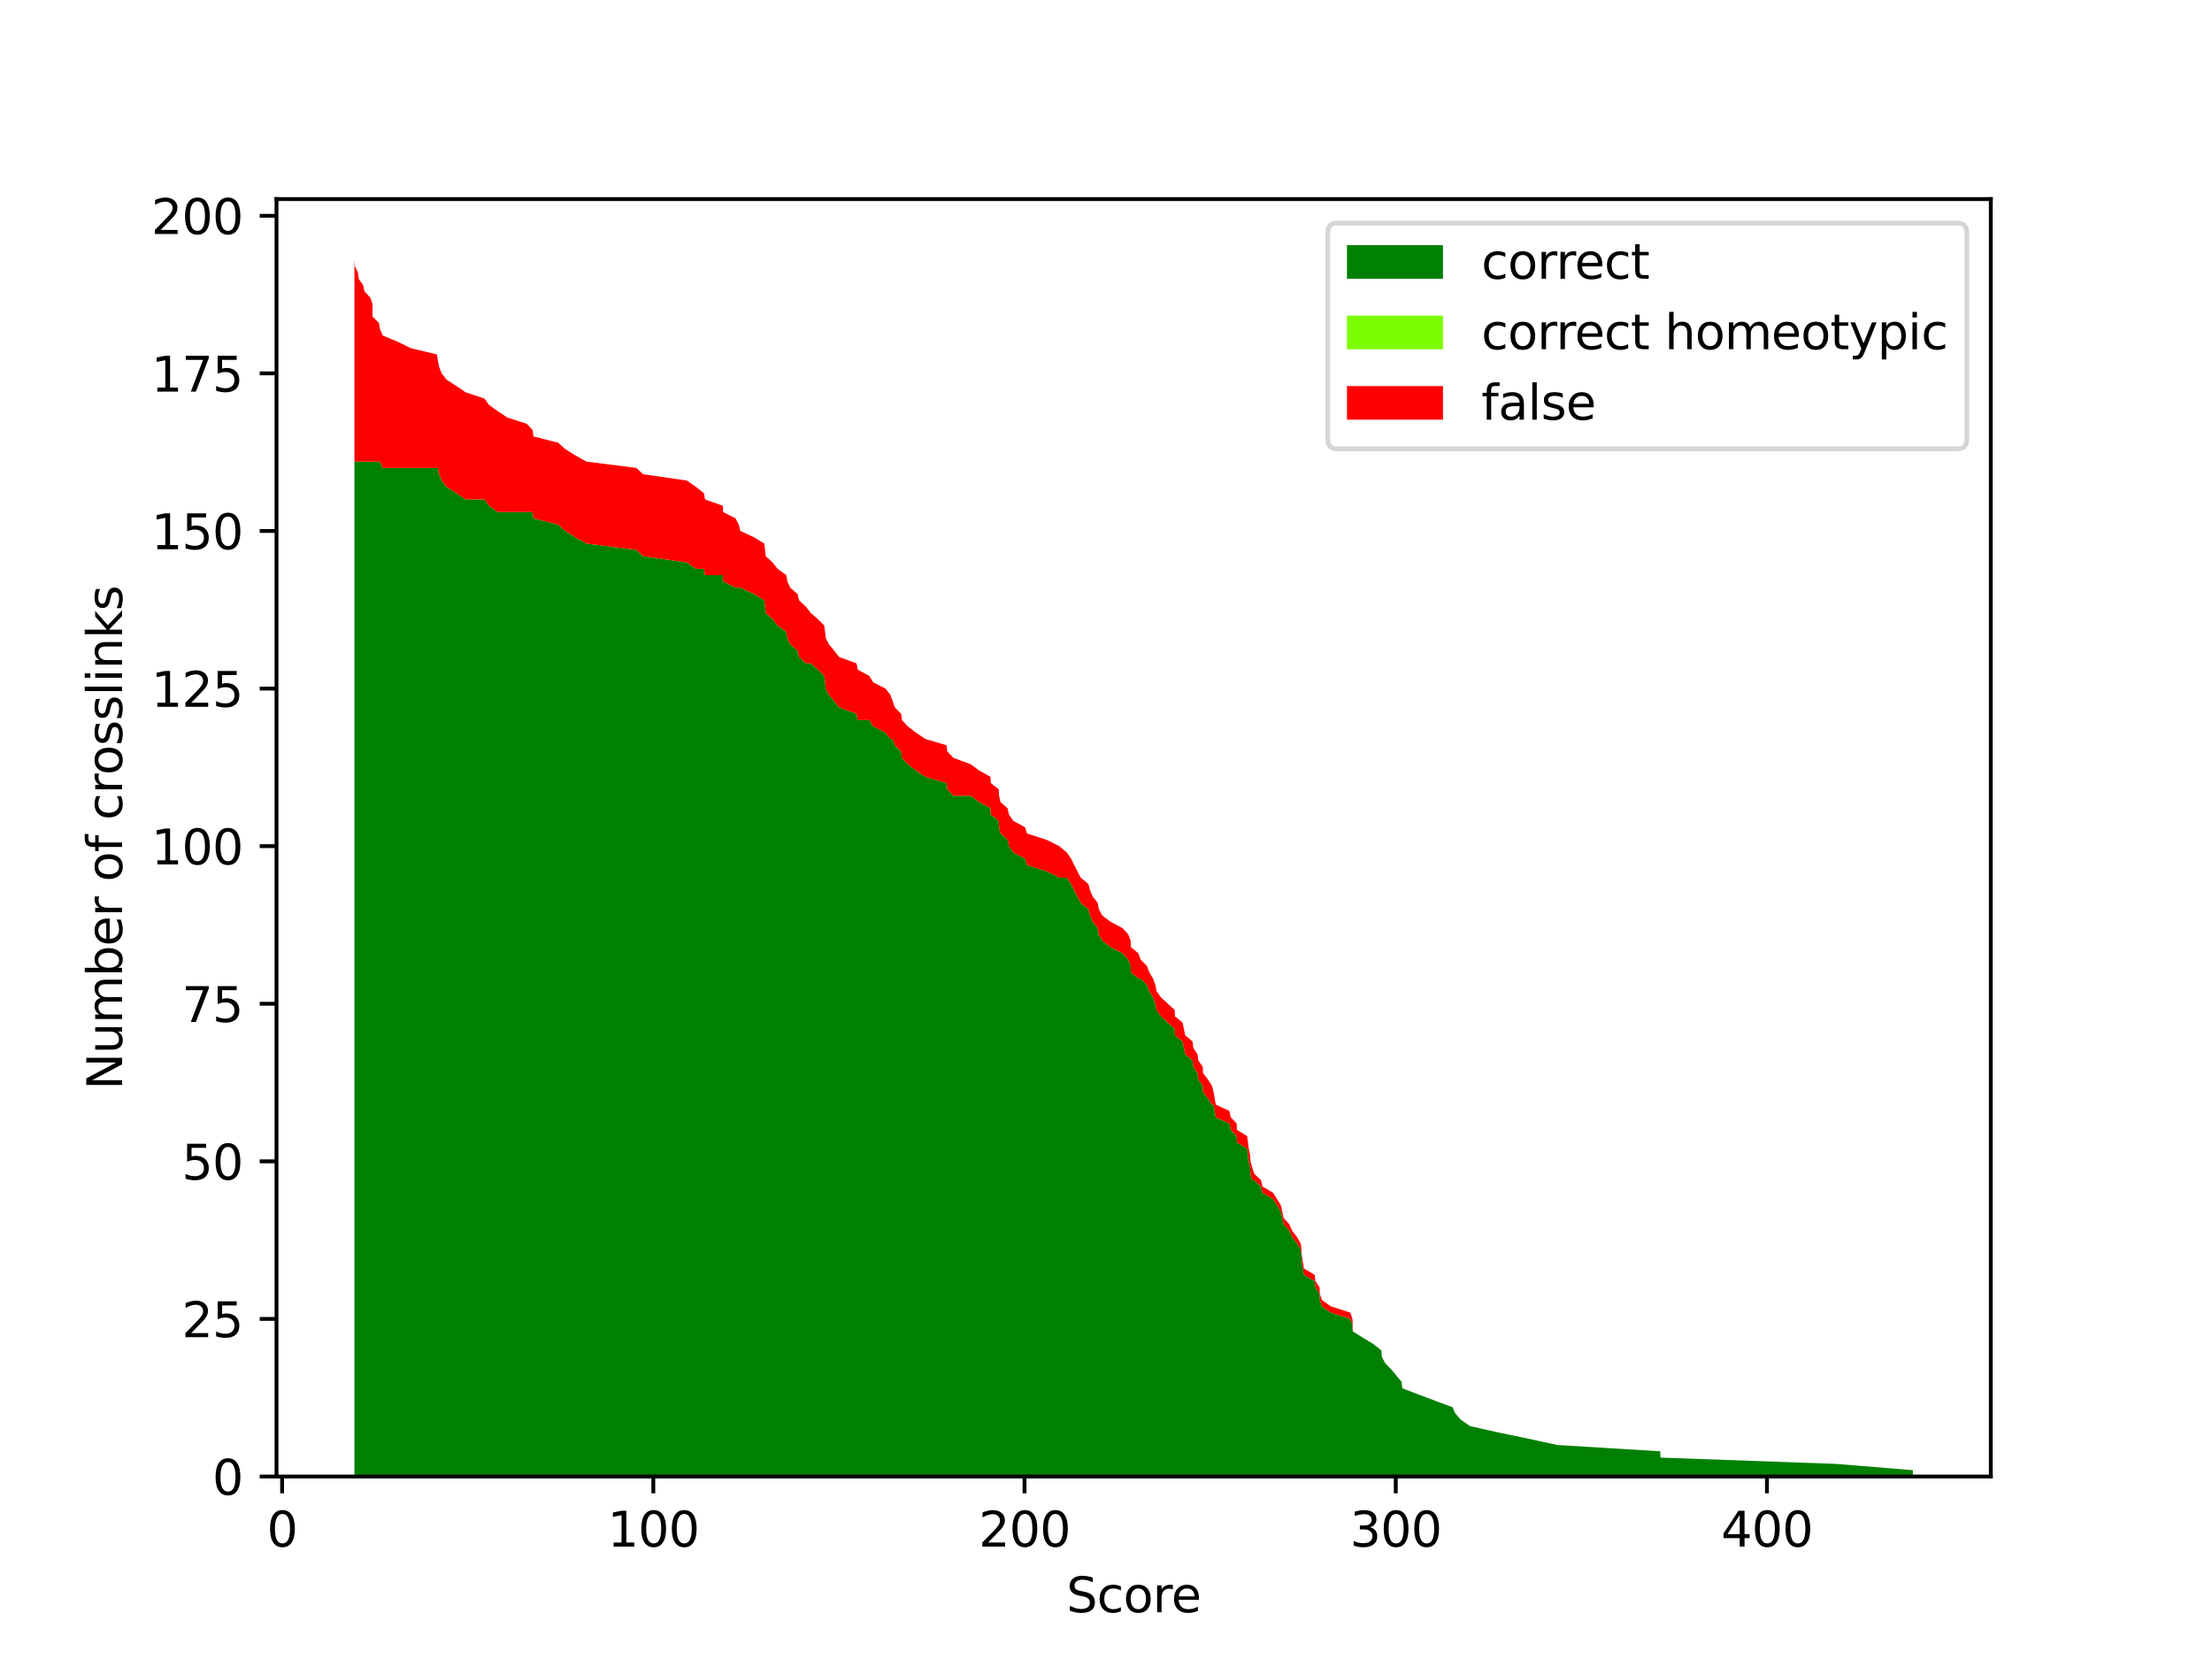<?xml version="1.0" encoding="utf-8" standalone="no"?>
<!DOCTYPE svg PUBLIC "-//W3C//DTD SVG 1.1//EN"
  "http://www.w3.org/Graphics/SVG/1.1/DTD/svg11.dtd">
<svg xmlns:xlink="http://www.w3.org/1999/xlink" width="460.8pt" height="345.6pt" viewBox="0 0 460.8 345.6" xmlns="http://www.w3.org/2000/svg" version="1.1">
 <defs>
  <style type="text/css">*{stroke-linejoin: round; stroke-linecap: butt}</style>
 </defs>
 <g id="figure_1">
  <g id="patch_1">
   <path d="M 0 345.6 
L 460.8 345.6 
L 460.8 0 
L 0 0 
z
" style="fill: #ffffff"/>
  </g>
  <g id="axes_1">
   <g id="patch_2">
    <path d="M 57.6 307.584 
L 414.72 307.584 
L 414.72 41.472 
L 57.6 41.472 
z
" style="fill: #ffffff"/>
   </g>
   <g id="PolyCollection_1">
    <path d="M 73.833 96.165 
L 73.833 307.584 
L 73.933 307.584 
L 74.567 307.584 
L 74.722 307.584 
L 75.642 307.584 
L 75.936 307.584 
L 77.158 307.584 
L 77.591 307.584 
L 77.599 307.584 
L 78.937 307.584 
L 79.168 307.584 
L 79.741 307.584 
L 82.904 307.584 
L 85.579 307.584 
L 91.015 307.584 
L 91.217 307.584 
L 91.495 307.584 
L 92.013 307.584 
L 93.026 307.584 
L 95.075 307.584 
L 96.985 307.584 
L 100.929 307.584 
L 101.857 307.584 
L 103.713 307.584 
L 105.669 307.584 
L 109.729 307.584 
L 110.967 307.584 
L 111.106 307.584 
L 116.271 307.584 
L 117.748 307.584 
L 119.829 307.584 
L 122.187 307.584 
L 132.573 307.584 
L 133.98 307.584 
L 143.082 307.584 
L 144.961 307.584 
L 146.631 307.584 
L 146.871 307.584 
L 150.567 307.584 
L 150.652 307.584 
L 153.227 307.584 
L 153.9 307.584 
L 154.24 307.584 
L 157.071 307.584 
L 159.213 307.584 
L 159.375 307.584 
L 159.514 307.584 
L 160.945 307.584 
L 161.981 307.584 
L 163.791 307.584 
L 164.023 307.584 
L 164.626 307.584 
L 166.142 307.584 
L 166.466 307.584 
L 167.881 307.584 
L 168.879 307.584 
L 170.395 307.584 
L 171.694 307.584 
L 171.879 307.584 
L 172.019 307.584 
L 172.699 307.584 
L 173.789 307.584 
L 174.803 307.584 
L 178.429 307.584 
L 178.684 307.584 
L 181.105 307.584 
L 181.878 307.584 
L 184.446 307.584 
L 185.497 307.584 
L 185.961 307.584 
L 186.417 307.584 
L 187.74 307.584 
L 187.887 307.584 
L 189.101 307.584 
L 190.833 307.584 
L 192.766 307.584 
L 197.182 307.584 
L 197.352 307.584 
L 198.62 307.584 
L 202.193 307.584 
L 203.995 307.584 
L 206.33 307.584 
L 206.415 307.584 
L 208.062 307.584 
L 208.132 307.584 
L 208.418 307.584 
L 209.91 307.584 
L 210.189 307.584 
L 211.101 307.584 
L 213.529 307.584 
L 213.955 307.584 
L 218.045 307.584 
L 220.667 307.584 
L 222.237 307.584 
L 223.141 307.584 
L 223.776 307.584 
L 224.448 307.584 
L 225.137 307.584 
L 226.73 307.584 
L 227.07 307.584 
L 227.627 307.584 
L 228.678 307.584 
L 228.903 307.584 
L 229.622 307.584 
L 231.362 307.584 
L 233.844 307.584 
L 235.035 307.584 
L 235.553 307.584 
L 235.576 307.584 
L 237.138 307.584 
L 237.625 307.584 
L 238.925 307.584 
L 239.419 307.584 
L 240.208 307.584 
L 240.68 307.584 
L 240.92 307.584 
L 241.863 307.584 
L 244.717 307.584 
L 244.771 307.584 
L 246.364 307.584 
L 246.619 307.584 
L 246.897 307.584 
L 248.444 307.584 
L 248.583 307.584 
L 249.449 307.584 
L 249.635 307.584 
L 250.555 307.584 
L 250.617 307.584 
L 251.622 307.584 
L 252.457 307.584 
L 252.805 307.584 
L 253.262 307.584 
L 256.107 307.584 
L 256.378 307.584 
L 257.623 307.584 
L 257.669 307.584 
L 259.796 307.584 
L 259.974 307.584 
L 260.136 307.584 
L 260.415 307.584 
L 260.5 307.584 
L 260.871 307.584 
L 261.304 307.584 
L 262.688 307.584 
L 263.005 307.584 
L 265.217 307.584 
L 266.036 307.584 
L 266.856 307.584 
L 267.127 307.584 
L 267.413 307.584 
L 268.604 307.584 
L 269.168 307.584 
L 270.166 307.584 
L 270.947 307.584 
L 271.125 307.584 
L 271.202 307.584 
L 271.643 307.584 
L 273.862 307.584 
L 274.017 307.584 
L 274.891 307.584 
L 274.945 307.584 
L 275.378 307.584 
L 277.234 307.584 
L 281.301 307.584 
L 281.734 307.584 
L 281.796 307.584 
L 281.858 307.584 
L 283.969 307.584 
L 286.127 307.584 
L 287.774 307.584 
L 287.859 307.584 
L 288.539 307.584 
L 289.823 307.584 
L 291.981 307.584 
L 292.12 307.584 
L 295.546 307.584 
L 299.018 307.584 
L 302.575 307.584 
L 303.178 307.584 
L 304.33 307.584 
L 306.225 307.584 
L 312.063 307.584 
L 318.389 307.584 
L 324.39 307.584 
L 345.872 307.584 
L 345.895 307.584 
L 382.55 307.584 
L 398.487 307.584 
L 398.487 306.271 
L 398.487 306.271 
L 382.55 304.958 
L 345.895 303.645 
L 345.872 302.331 
L 324.39 301.018 
L 318.389 299.705 
L 312.063 298.392 
L 306.225 297.079 
L 304.33 295.766 
L 303.178 294.452 
L 302.575 293.139 
L 299.018 291.826 
L 295.546 290.513 
L 292.12 289.2 
L 291.981 287.887 
L 289.823 285.26 
L 288.539 283.947 
L 287.859 282.634 
L 287.774 281.321 
L 286.127 280.008 
L 283.969 278.694 
L 281.858 277.381 
L 281.796 277.381 
L 281.734 276.068 
L 281.301 274.755 
L 277.234 273.442 
L 275.378 272.129 
L 274.945 270.816 
L 274.891 269.502 
L 274.017 268.189 
L 273.862 266.876 
L 271.643 265.563 
L 271.202 262.937 
L 271.125 261.623 
L 270.947 260.31 
L 270.166 258.997 
L 269.168 257.684 
L 268.604 256.371 
L 267.413 255.058 
L 267.127 253.744 
L 266.856 252.431 
L 266.036 251.118 
L 265.217 249.805 
L 263.005 248.492 
L 262.688 247.179 
L 261.304 245.865 
L 260.871 245.865 
L 260.5 244.552 
L 260.415 243.239 
L 260.136 241.926 
L 259.974 240.613 
L 259.796 239.3 
L 257.669 237.986 
L 257.623 236.673 
L 256.378 235.36 
L 256.107 234.047 
L 253.262 232.734 
L 252.805 230.108 
L 252.457 230.108 
L 251.622 228.794 
L 250.617 227.481 
L 250.555 226.168 
L 249.635 224.855 
L 249.449 223.542 
L 248.583 222.229 
L 248.444 220.915 
L 246.897 219.602 
L 246.619 218.289 
L 246.364 216.976 
L 244.771 215.663 
L 244.717 214.35 
L 241.863 211.723 
L 240.92 210.41 
L 240.68 209.097 
L 240.208 207.784 
L 239.419 206.471 
L 238.925 205.157 
L 237.625 203.844 
L 237.138 203.844 
L 235.576 202.531 
L 235.553 201.218 
L 235.035 199.905 
L 233.844 198.592 
L 231.362 197.279 
L 229.622 195.965 
L 228.903 194.652 
L 228.678 193.339 
L 227.627 192.026 
L 227.07 190.713 
L 226.73 189.4 
L 225.137 188.086 
L 224.448 186.773 
L 223.776 185.46 
L 223.141 184.147 
L 222.237 182.834 
L 220.667 182.834 
L 218.045 181.521 
L 213.955 180.207 
L 213.529 178.894 
L 211.101 177.581 
L 210.189 176.268 
L 209.91 174.955 
L 208.418 173.642 
L 208.132 172.328 
L 208.062 171.015 
L 206.415 169.702 
L 206.33 168.389 
L 203.995 167.076 
L 202.193 165.763 
L 198.62 165.763 
L 197.352 164.449 
L 197.182 163.136 
L 192.766 161.823 
L 190.833 160.51 
L 189.101 159.197 
L 187.887 157.884 
L 187.74 156.571 
L 186.417 155.257 
L 185.961 153.944 
L 185.497 153.944 
L 184.446 152.631 
L 181.878 151.318 
L 181.105 150.005 
L 178.684 150.005 
L 178.429 148.692 
L 174.803 147.378 
L 173.789 146.065 
L 172.699 144.752 
L 172.019 143.439 
L 171.879 142.126 
L 171.694 140.813 
L 170.395 139.499 
L 168.879 138.186 
L 167.881 138.186 
L 166.466 136.873 
L 166.142 135.56 
L 164.626 134.247 
L 164.023 132.934 
L 163.791 131.62 
L 161.981 130.307 
L 160.945 128.994 
L 159.514 127.681 
L 159.375 126.368 
L 159.213 125.055 
L 157.071 123.742 
L 154.24 122.428 
L 153.9 122.428 
L 153.227 122.428 
L 150.652 121.115 
L 150.567 119.802 
L 146.871 119.802 
L 146.631 118.489 
L 144.961 118.489 
L 143.082 117.176 
L 133.98 115.863 
L 132.573 114.549 
L 122.187 113.236 
L 119.829 111.923 
L 117.748 110.61 
L 116.271 109.297 
L 111.106 107.984 
L 110.967 106.67 
L 109.729 106.67 
L 105.669 106.67 
L 103.713 106.67 
L 101.857 105.357 
L 100.929 104.044 
L 96.985 104.044 
L 95.075 102.731 
L 93.026 101.418 
L 92.013 100.105 
L 91.495 98.791 
L 91.217 97.478 
L 91.015 97.478 
L 85.579 97.478 
L 82.904 97.478 
L 79.741 97.478 
L 79.168 96.165 
L 78.937 96.165 
L 77.599 96.165 
L 77.591 96.165 
L 77.158 96.165 
L 75.936 96.165 
L 75.642 96.165 
L 74.722 96.165 
L 74.567 96.165 
L 73.933 96.165 
L 73.833 96.165 
z
" clip-path="url(#p177354c1f0)" style="fill: #008000"/>
   </g>
   <g id="PolyCollection_2">
    <path d="M 73.833 96.165 
L 73.833 96.165 
L 73.933 96.165 
L 74.567 96.165 
L 74.722 96.165 
L 75.642 96.165 
L 75.936 96.165 
L 77.158 96.165 
L 77.591 96.165 
L 77.599 96.165 
L 78.937 96.165 
L 79.168 96.165 
L 79.741 97.478 
L 82.904 97.478 
L 85.579 97.478 
L 91.015 97.478 
L 91.217 97.478 
L 91.495 98.791 
L 92.013 100.105 
L 93.026 101.418 
L 95.075 102.731 
L 96.985 104.044 
L 100.929 104.044 
L 101.857 105.357 
L 103.713 106.67 
L 105.669 106.67 
L 109.729 106.67 
L 110.967 106.67 
L 111.106 107.984 
L 116.271 109.297 
L 117.748 110.61 
L 119.829 111.923 
L 122.187 113.236 
L 132.573 114.549 
L 133.98 115.863 
L 143.082 117.176 
L 144.961 118.489 
L 146.631 118.489 
L 146.871 119.802 
L 150.567 119.802 
L 150.652 121.115 
L 153.227 122.428 
L 153.9 122.428 
L 154.24 122.428 
L 157.071 123.742 
L 159.213 125.055 
L 159.375 126.368 
L 159.514 127.681 
L 160.945 128.994 
L 161.981 130.307 
L 163.791 131.62 
L 164.023 132.934 
L 164.626 134.247 
L 166.142 135.56 
L 166.466 136.873 
L 167.881 138.186 
L 168.879 138.186 
L 170.395 139.499 
L 171.694 140.813 
L 171.879 142.126 
L 172.019 143.439 
L 172.699 144.752 
L 173.789 146.065 
L 174.803 147.378 
L 178.429 148.692 
L 178.684 150.005 
L 181.105 150.005 
L 181.878 151.318 
L 184.446 152.631 
L 185.497 153.944 
L 185.961 153.944 
L 186.417 155.257 
L 187.74 156.571 
L 187.887 157.884 
L 189.101 159.197 
L 190.833 160.51 
L 192.766 161.823 
L 197.182 163.136 
L 197.352 164.449 
L 198.62 165.763 
L 202.193 165.763 
L 203.995 167.076 
L 206.33 168.389 
L 206.415 169.702 
L 208.062 171.015 
L 208.132 172.328 
L 208.418 173.642 
L 209.91 174.955 
L 210.189 176.268 
L 211.101 177.581 
L 213.529 178.894 
L 213.955 180.207 
L 218.045 181.521 
L 220.667 182.834 
L 222.237 182.834 
L 223.141 184.147 
L 223.776 185.46 
L 224.448 186.773 
L 225.137 188.086 
L 226.73 189.4 
L 227.07 190.713 
L 227.627 192.026 
L 228.678 193.339 
L 228.903 194.652 
L 229.622 195.965 
L 231.362 197.279 
L 233.844 198.592 
L 235.035 199.905 
L 235.553 201.218 
L 235.576 202.531 
L 237.138 203.844 
L 237.625 203.844 
L 238.925 205.157 
L 239.419 206.471 
L 240.208 207.784 
L 240.68 209.097 
L 240.92 210.41 
L 241.863 211.723 
L 244.717 214.35 
L 244.771 215.663 
L 246.364 216.976 
L 246.619 218.289 
L 246.897 219.602 
L 248.444 220.915 
L 248.583 222.229 
L 249.449 223.542 
L 249.635 224.855 
L 250.555 226.168 
L 250.617 227.481 
L 251.622 228.794 
L 252.457 230.108 
L 252.805 230.108 
L 253.262 232.734 
L 256.107 234.047 
L 256.378 235.36 
L 257.623 236.673 
L 257.669 237.986 
L 259.796 239.3 
L 259.974 240.613 
L 260.136 241.926 
L 260.415 243.239 
L 260.5 244.552 
L 260.871 245.865 
L 261.304 245.865 
L 262.688 247.179 
L 263.005 248.492 
L 265.217 249.805 
L 266.036 251.118 
L 266.856 252.431 
L 267.127 253.744 
L 267.413 255.058 
L 268.604 256.371 
L 269.168 257.684 
L 270.166 258.997 
L 270.947 260.31 
L 271.125 261.623 
L 271.202 262.937 
L 271.643 265.563 
L 273.862 266.876 
L 274.017 268.189 
L 274.891 269.502 
L 274.945 270.816 
L 275.378 272.129 
L 277.234 273.442 
L 281.301 274.755 
L 281.734 276.068 
L 281.796 277.381 
L 281.858 277.381 
L 283.969 278.694 
L 286.127 280.008 
L 287.774 281.321 
L 287.859 282.634 
L 288.539 283.947 
L 289.823 285.26 
L 291.981 287.887 
L 292.12 289.2 
L 295.546 290.513 
L 299.018 291.826 
L 302.575 293.139 
L 303.178 294.452 
L 304.33 295.766 
L 306.225 297.079 
L 312.063 298.392 
L 318.389 299.705 
L 324.39 301.018 
L 345.872 302.331 
L 345.895 303.645 
L 382.55 304.958 
L 398.487 306.271 
L 398.487 306.271 
L 398.487 306.271 
L 382.55 304.958 
L 345.895 303.645 
L 345.872 302.331 
L 324.39 301.018 
L 318.389 299.705 
L 312.063 298.392 
L 306.225 297.079 
L 304.33 295.766 
L 303.178 294.452 
L 302.575 293.139 
L 299.018 291.826 
L 295.546 290.513 
L 292.12 289.2 
L 291.981 287.887 
L 289.823 285.26 
L 288.539 283.947 
L 287.859 282.634 
L 287.774 281.321 
L 286.127 280.008 
L 283.969 278.694 
L 281.858 277.381 
L 281.796 277.381 
L 281.734 276.068 
L 281.301 274.755 
L 277.234 273.442 
L 275.378 272.129 
L 274.945 270.816 
L 274.891 269.502 
L 274.017 268.189 
L 273.862 266.876 
L 271.643 265.563 
L 271.202 262.937 
L 271.125 261.623 
L 270.947 260.31 
L 270.166 258.997 
L 269.168 257.684 
L 268.604 256.371 
L 267.413 255.058 
L 267.127 253.744 
L 266.856 252.431 
L 266.036 251.118 
L 265.217 249.805 
L 263.005 248.492 
L 262.688 247.179 
L 261.304 245.865 
L 260.871 245.865 
L 260.5 244.552 
L 260.415 243.239 
L 260.136 241.926 
L 259.974 240.613 
L 259.796 239.3 
L 257.669 237.986 
L 257.623 236.673 
L 256.378 235.36 
L 256.107 234.047 
L 253.262 232.734 
L 252.805 230.108 
L 252.457 230.108 
L 251.622 228.794 
L 250.617 227.481 
L 250.555 226.168 
L 249.635 224.855 
L 249.449 223.542 
L 248.583 222.229 
L 248.444 220.915 
L 246.897 219.602 
L 246.619 218.289 
L 246.364 216.976 
L 244.771 215.663 
L 244.717 214.35 
L 241.863 211.723 
L 240.92 210.41 
L 240.68 209.097 
L 240.208 207.784 
L 239.419 206.471 
L 238.925 205.157 
L 237.625 203.844 
L 237.138 203.844 
L 235.576 202.531 
L 235.553 201.218 
L 235.035 199.905 
L 233.844 198.592 
L 231.362 197.279 
L 229.622 195.965 
L 228.903 194.652 
L 228.678 193.339 
L 227.627 192.026 
L 227.07 190.713 
L 226.73 189.4 
L 225.137 188.086 
L 224.448 186.773 
L 223.776 185.46 
L 223.141 184.147 
L 222.237 182.834 
L 220.667 182.834 
L 218.045 181.521 
L 213.955 180.207 
L 213.529 178.894 
L 211.101 177.581 
L 210.189 176.268 
L 209.91 174.955 
L 208.418 173.642 
L 208.132 172.328 
L 208.062 171.015 
L 206.415 169.702 
L 206.33 168.389 
L 203.995 167.076 
L 202.193 165.763 
L 198.62 165.763 
L 197.352 164.449 
L 197.182 163.136 
L 192.766 161.823 
L 190.833 160.51 
L 189.101 159.197 
L 187.887 157.884 
L 187.74 156.571 
L 186.417 155.257 
L 185.961 153.944 
L 185.497 153.944 
L 184.446 152.631 
L 181.878 151.318 
L 181.105 150.005 
L 178.684 150.005 
L 178.429 148.692 
L 174.803 147.378 
L 173.789 146.065 
L 172.699 144.752 
L 172.019 143.439 
L 171.879 142.126 
L 171.694 140.813 
L 170.395 139.499 
L 168.879 138.186 
L 167.881 138.186 
L 166.466 136.873 
L 166.142 135.56 
L 164.626 134.247 
L 164.023 132.934 
L 163.791 131.62 
L 161.981 130.307 
L 160.945 128.994 
L 159.514 127.681 
L 159.375 126.368 
L 159.213 125.055 
L 157.071 123.742 
L 154.24 122.428 
L 153.9 122.428 
L 153.227 122.428 
L 150.652 121.115 
L 150.567 119.802 
L 146.871 119.802 
L 146.631 118.489 
L 144.961 118.489 
L 143.082 117.176 
L 133.98 115.863 
L 132.573 114.549 
L 122.187 113.236 
L 119.829 111.923 
L 117.748 110.61 
L 116.271 109.297 
L 111.106 107.984 
L 110.967 106.67 
L 109.729 106.67 
L 105.669 106.67 
L 103.713 106.67 
L 101.857 105.357 
L 100.929 104.044 
L 96.985 104.044 
L 95.075 102.731 
L 93.026 101.418 
L 92.013 100.105 
L 91.495 98.791 
L 91.217 97.478 
L 91.015 97.478 
L 85.579 97.478 
L 82.904 97.478 
L 79.741 97.478 
L 79.168 96.165 
L 78.937 96.165 
L 77.599 96.165 
L 77.591 96.165 
L 77.158 96.165 
L 75.936 96.165 
L 75.642 96.165 
L 74.722 96.165 
L 74.567 96.165 
L 73.933 96.165 
L 73.833 96.165 
z
" clip-path="url(#p177354c1f0)" style="fill: #7cfc00"/>
   </g>
   <g id="PolyCollection_3">
    <path d="M 73.833 54.144 
L 73.833 96.165 
L 73.933 96.165 
L 74.567 96.165 
L 74.722 96.165 
L 75.642 96.165 
L 75.936 96.165 
L 77.158 96.165 
L 77.591 96.165 
L 77.599 96.165 
L 78.937 96.165 
L 79.168 96.165 
L 79.741 97.478 
L 82.904 97.478 
L 85.579 97.478 
L 91.015 97.478 
L 91.217 97.478 
L 91.495 98.791 
L 92.013 100.105 
L 93.026 101.418 
L 95.075 102.731 
L 96.985 104.044 
L 100.929 104.044 
L 101.857 105.357 
L 103.713 106.67 
L 105.669 106.67 
L 109.729 106.67 
L 110.967 106.67 
L 111.106 107.984 
L 116.271 109.297 
L 117.748 110.61 
L 119.829 111.923 
L 122.187 113.236 
L 132.573 114.549 
L 133.98 115.863 
L 143.082 117.176 
L 144.961 118.489 
L 146.631 118.489 
L 146.871 119.802 
L 150.567 119.802 
L 150.652 121.115 
L 153.227 122.428 
L 153.9 122.428 
L 154.24 122.428 
L 157.071 123.742 
L 159.213 125.055 
L 159.375 126.368 
L 159.514 127.681 
L 160.945 128.994 
L 161.981 130.307 
L 163.791 131.62 
L 164.023 132.934 
L 164.626 134.247 
L 166.142 135.56 
L 166.466 136.873 
L 167.881 138.186 
L 168.879 138.186 
L 170.395 139.499 
L 171.694 140.813 
L 171.879 142.126 
L 172.019 143.439 
L 172.699 144.752 
L 173.789 146.065 
L 174.803 147.378 
L 178.429 148.692 
L 178.684 150.005 
L 181.105 150.005 
L 181.878 151.318 
L 184.446 152.631 
L 185.497 153.944 
L 185.961 153.944 
L 186.417 155.257 
L 187.74 156.571 
L 187.887 157.884 
L 189.101 159.197 
L 190.833 160.51 
L 192.766 161.823 
L 197.182 163.136 
L 197.352 164.449 
L 198.62 165.763 
L 202.193 165.763 
L 203.995 167.076 
L 206.33 168.389 
L 206.415 169.702 
L 208.062 171.015 
L 208.132 172.328 
L 208.418 173.642 
L 209.91 174.955 
L 210.189 176.268 
L 211.101 177.581 
L 213.529 178.894 
L 213.955 180.207 
L 218.045 181.521 
L 220.667 182.834 
L 222.237 182.834 
L 223.141 184.147 
L 223.776 185.46 
L 224.448 186.773 
L 225.137 188.086 
L 226.73 189.4 
L 227.07 190.713 
L 227.627 192.026 
L 228.678 193.339 
L 228.903 194.652 
L 229.622 195.965 
L 231.362 197.279 
L 233.844 198.592 
L 235.035 199.905 
L 235.553 201.218 
L 235.576 202.531 
L 237.138 203.844 
L 237.625 203.844 
L 238.925 205.157 
L 239.419 206.471 
L 240.208 207.784 
L 240.68 209.097 
L 240.92 210.41 
L 241.863 211.723 
L 244.717 214.35 
L 244.771 215.663 
L 246.364 216.976 
L 246.619 218.289 
L 246.897 219.602 
L 248.444 220.915 
L 248.583 222.229 
L 249.449 223.542 
L 249.635 224.855 
L 250.555 226.168 
L 250.617 227.481 
L 251.622 228.794 
L 252.457 230.108 
L 252.805 230.108 
L 253.262 232.734 
L 256.107 234.047 
L 256.378 235.36 
L 257.623 236.673 
L 257.669 237.986 
L 259.796 239.3 
L 259.974 240.613 
L 260.136 241.926 
L 260.415 243.239 
L 260.5 244.552 
L 260.871 245.865 
L 261.304 245.865 
L 262.688 247.179 
L 263.005 248.492 
L 265.217 249.805 
L 266.036 251.118 
L 266.856 252.431 
L 267.127 253.744 
L 267.413 255.058 
L 268.604 256.371 
L 269.168 257.684 
L 270.166 258.997 
L 270.947 260.31 
L 271.125 261.623 
L 271.202 262.937 
L 271.643 265.563 
L 273.862 266.876 
L 274.017 268.189 
L 274.891 269.502 
L 274.945 270.816 
L 275.378 272.129 
L 277.234 273.442 
L 281.301 274.755 
L 281.734 276.068 
L 281.796 277.381 
L 281.858 277.381 
L 283.969 278.694 
L 286.127 280.008 
L 287.774 281.321 
L 287.859 282.634 
L 288.539 283.947 
L 289.823 285.26 
L 291.981 287.887 
L 292.12 289.2 
L 295.546 290.513 
L 299.018 291.826 
L 302.575 293.139 
L 303.178 294.452 
L 304.33 295.766 
L 306.225 297.079 
L 312.063 298.392 
L 318.389 299.705 
L 324.39 301.018 
L 345.872 302.331 
L 345.895 303.645 
L 382.55 304.958 
L 398.487 306.271 
L 398.487 306.271 
L 398.487 306.271 
L 382.55 304.958 
L 345.895 303.645 
L 345.872 302.331 
L 324.39 301.018 
L 318.389 299.705 
L 312.063 298.392 
L 306.225 297.079 
L 304.33 295.766 
L 303.178 294.452 
L 302.575 293.139 
L 299.018 291.826 
L 295.546 290.513 
L 292.12 289.2 
L 291.981 287.887 
L 289.823 285.26 
L 288.539 283.947 
L 287.859 282.634 
L 287.774 281.321 
L 286.127 280.008 
L 283.969 278.694 
L 281.858 277.381 
L 281.796 276.068 
L 281.734 274.755 
L 281.301 273.442 
L 277.234 272.129 
L 275.378 270.816 
L 274.945 269.502 
L 274.891 268.189 
L 274.017 266.876 
L 273.862 265.563 
L 271.643 264.25 
L 271.202 261.623 
L 271.125 260.31 
L 270.947 258.997 
L 270.166 257.684 
L 269.168 256.371 
L 268.604 255.058 
L 267.413 253.744 
L 267.127 252.431 
L 266.856 251.118 
L 266.036 249.805 
L 265.217 248.492 
L 263.005 247.179 
L 262.688 245.865 
L 261.304 244.552 
L 260.871 243.239 
L 260.5 241.926 
L 260.415 240.613 
L 260.136 239.3 
L 259.974 237.986 
L 259.796 236.673 
L 257.669 235.36 
L 257.623 234.047 
L 256.378 232.734 
L 256.107 231.421 
L 253.262 230.108 
L 252.805 227.481 
L 252.457 226.168 
L 251.622 224.855 
L 250.617 223.542 
L 250.555 222.229 
L 249.635 220.915 
L 249.449 219.602 
L 248.583 218.289 
L 248.444 216.976 
L 246.897 215.663 
L 246.619 214.35 
L 246.364 213.036 
L 244.771 211.723 
L 244.717 210.41 
L 241.863 207.784 
L 240.92 206.471 
L 240.68 205.157 
L 240.208 203.844 
L 239.419 202.531 
L 238.925 201.218 
L 237.625 199.905 
L 237.138 198.592 
L 235.576 197.279 
L 235.553 195.965 
L 235.035 194.652 
L 233.844 193.339 
L 231.362 192.026 
L 229.622 190.713 
L 228.903 189.4 
L 228.678 188.086 
L 227.627 186.773 
L 227.07 185.46 
L 226.73 184.147 
L 225.137 182.834 
L 224.448 181.521 
L 223.776 180.207 
L 223.141 178.894 
L 222.237 177.581 
L 220.667 176.268 
L 218.045 174.955 
L 213.955 173.642 
L 213.529 172.328 
L 211.101 171.015 
L 210.189 169.702 
L 209.91 168.389 
L 208.418 167.076 
L 208.132 165.763 
L 208.062 164.449 
L 206.415 163.136 
L 206.33 161.823 
L 203.995 160.51 
L 202.193 159.197 
L 198.62 157.884 
L 197.352 156.571 
L 197.182 155.257 
L 192.766 153.944 
L 190.833 152.631 
L 189.101 151.318 
L 187.887 150.005 
L 187.74 148.692 
L 186.417 147.378 
L 185.961 146.065 
L 185.497 144.752 
L 184.446 143.439 
L 181.878 142.126 
L 181.105 140.813 
L 178.684 139.499 
L 178.429 138.186 
L 174.803 136.873 
L 173.789 135.56 
L 172.699 134.247 
L 172.019 132.934 
L 171.879 131.62 
L 171.694 130.307 
L 170.395 128.994 
L 168.879 127.681 
L 167.881 126.368 
L 166.466 125.055 
L 166.142 123.742 
L 164.626 122.428 
L 164.023 121.115 
L 163.791 119.802 
L 161.981 118.489 
L 160.945 117.176 
L 159.514 115.863 
L 159.375 114.549 
L 159.213 113.236 
L 157.071 111.923 
L 154.24 110.61 
L 153.9 109.297 
L 153.227 107.984 
L 150.652 106.67 
L 150.567 105.357 
L 146.871 104.044 
L 146.631 102.731 
L 144.961 101.418 
L 143.082 100.105 
L 133.98 98.791 
L 132.573 97.478 
L 122.187 96.165 
L 119.829 94.852 
L 117.748 93.539 
L 116.271 92.226 
L 111.106 90.912 
L 110.967 89.599 
L 109.729 88.286 
L 105.669 86.973 
L 103.713 85.66 
L 101.857 84.347 
L 100.929 83.034 
L 96.985 81.72 
L 95.075 80.407 
L 93.026 79.094 
L 92.013 77.781 
L 91.495 76.468 
L 91.217 75.155 
L 91.015 73.841 
L 85.579 72.528 
L 82.904 71.215 
L 79.741 69.902 
L 79.168 68.589 
L 78.937 67.276 
L 77.599 65.962 
L 77.591 63.336 
L 77.158 62.023 
L 75.936 60.71 
L 75.642 59.397 
L 74.722 58.083 
L 74.567 56.77 
L 73.933 55.457 
L 73.833 54.144 
z
" clip-path="url(#p177354c1f0)" style="fill: #ff0000"/>
   </g>
   <g id="matplotlib.axis_1">
    <g id="xtick_1">
     <g id="line2d_1">
      <defs>
       <path id="mc4be0e5cef" d="M 0 0 
L 0 3.5 
" style="stroke: #000000; stroke-width: 0.8"/>
      </defs>
      <g>
       <use xlink:href="#mc4be0e5cef" x="58.769" y="307.584" style="stroke: #000000; stroke-width: 0.8"/>
      </g>
     </g>
     <g id="text_1">
      <!-- 0 -->
      <g transform="translate(55.588 322.182)scale(0.1 -0.1)">
       <defs>
        <path id="DejaVuSans-30" d="M 2034 4250 
Q 1547 4250 1301 3770 
Q 1056 3291 1056 2328 
Q 1056 1369 1301 889 
Q 1547 409 2034 409 
Q 2525 409 2770 889 
Q 3016 1369 3016 2328 
Q 3016 3291 2770 3770 
Q 2525 4250 2034 4250 
z
M 2034 4750 
Q 2819 4750 3233 4129 
Q 3647 3509 3647 2328 
Q 3647 1150 3233 529 
Q 2819 -91 2034 -91 
Q 1250 -91 836 529 
Q 422 1150 422 2328 
Q 422 3509 836 4129 
Q 1250 4750 2034 4750 
z
" transform="scale(0.016)"/>
       </defs>
       <use xlink:href="#DejaVuSans-30"/>
      </g>
     </g>
    </g>
    <g id="xtick_2">
     <g id="line2d_2">
      <g>
       <use xlink:href="#mc4be0e5cef" x="136.099" y="307.584" style="stroke: #000000; stroke-width: 0.8"/>
      </g>
     </g>
     <g id="text_2">
      <!-- 100 -->
      <g transform="translate(126.555 322.182)scale(0.1 -0.1)">
       <defs>
        <path id="DejaVuSans-31" d="M 794 531 
L 1825 531 
L 1825 4091 
L 703 3866 
L 703 4441 
L 1819 4666 
L 2450 4666 
L 2450 531 
L 3481 531 
L 3481 0 
L 794 0 
L 794 531 
z
" transform="scale(0.016)"/>
       </defs>
       <use xlink:href="#DejaVuSans-31"/>
       <use xlink:href="#DejaVuSans-30" x="63.623"/>
       <use xlink:href="#DejaVuSans-30" x="127.246"/>
      </g>
     </g>
    </g>
    <g id="xtick_3">
     <g id="line2d_3">
      <g>
       <use xlink:href="#mc4be0e5cef" x="213.429" y="307.584" style="stroke: #000000; stroke-width: 0.8"/>
      </g>
     </g>
     <g id="text_3">
      <!-- 200 -->
      <g transform="translate(203.885 322.182)scale(0.1 -0.1)">
       <defs>
        <path id="DejaVuSans-32" d="M 1228 531 
L 3431 531 
L 3431 0 
L 469 0 
L 469 531 
Q 828 903 1448 1529 
Q 2069 2156 2228 2338 
Q 2531 2678 2651 2914 
Q 2772 3150 2772 3378 
Q 2772 3750 2511 3984 
Q 2250 4219 1831 4219 
Q 1534 4219 1204 4116 
Q 875 4013 500 3803 
L 500 4441 
Q 881 4594 1212 4672 
Q 1544 4750 1819 4750 
Q 2544 4750 2975 4387 
Q 3406 4025 3406 3419 
Q 3406 3131 3298 2873 
Q 3191 2616 2906 2266 
Q 2828 2175 2409 1742 
Q 1991 1309 1228 531 
z
" transform="scale(0.016)"/>
       </defs>
       <use xlink:href="#DejaVuSans-32"/>
       <use xlink:href="#DejaVuSans-30" x="63.623"/>
       <use xlink:href="#DejaVuSans-30" x="127.246"/>
      </g>
     </g>
    </g>
    <g id="xtick_4">
     <g id="line2d_4">
      <g>
       <use xlink:href="#mc4be0e5cef" x="290.759" y="307.584" style="stroke: #000000; stroke-width: 0.8"/>
      </g>
     </g>
     <g id="text_4">
      <!-- 300 -->
      <g transform="translate(281.215 322.182)scale(0.1 -0.1)">
       <defs>
        <path id="DejaVuSans-33" d="M 2597 2516 
Q 3050 2419 3304 2112 
Q 3559 1806 3559 1356 
Q 3559 666 3084 287 
Q 2609 -91 1734 -91 
Q 1441 -91 1130 -33 
Q 819 25 488 141 
L 488 750 
Q 750 597 1062 519 
Q 1375 441 1716 441 
Q 2309 441 2620 675 
Q 2931 909 2931 1356 
Q 2931 1769 2642 2001 
Q 2353 2234 1838 2234 
L 1294 2234 
L 1294 2753 
L 1863 2753 
Q 2328 2753 2575 2939 
Q 2822 3125 2822 3475 
Q 2822 3834 2567 4026 
Q 2313 4219 1838 4219 
Q 1578 4219 1281 4162 
Q 984 4106 628 3988 
L 628 4550 
Q 988 4650 1302 4700 
Q 1616 4750 1894 4750 
Q 2613 4750 3031 4423 
Q 3450 4097 3450 3541 
Q 3450 3153 3228 2886 
Q 3006 2619 2597 2516 
z
" transform="scale(0.016)"/>
       </defs>
       <use xlink:href="#DejaVuSans-33"/>
       <use xlink:href="#DejaVuSans-30" x="63.623"/>
       <use xlink:href="#DejaVuSans-30" x="127.246"/>
      </g>
     </g>
    </g>
    <g id="xtick_5">
     <g id="line2d_5">
      <g>
       <use xlink:href="#mc4be0e5cef" x="368.089" y="307.584" style="stroke: #000000; stroke-width: 0.8"/>
      </g>
     </g>
     <g id="text_5">
      <!-- 400 -->
      <g transform="translate(358.545 322.182)scale(0.1 -0.1)">
       <defs>
        <path id="DejaVuSans-34" d="M 2419 4116 
L 825 1625 
L 2419 1625 
L 2419 4116 
z
M 2253 4666 
L 3047 4666 
L 3047 1625 
L 3713 1625 
L 3713 1100 
L 3047 1100 
L 3047 0 
L 2419 0 
L 2419 1100 
L 313 1100 
L 313 1709 
L 2253 4666 
z
" transform="scale(0.016)"/>
       </defs>
       <use xlink:href="#DejaVuSans-34"/>
       <use xlink:href="#DejaVuSans-30" x="63.623"/>
       <use xlink:href="#DejaVuSans-30" x="127.246"/>
      </g>
     </g>
    </g>
    <g id="text_6">
     <!-- Score -->
     <g transform="translate(222.158 335.861)scale(0.1 -0.1)">
      <defs>
       <path id="DejaVuSans-53" d="M 3425 4513 
L 3425 3897 
Q 3066 4069 2747 4153 
Q 2428 4238 2131 4238 
Q 1616 4238 1336 4038 
Q 1056 3838 1056 3469 
Q 1056 3159 1242 3001 
Q 1428 2844 1947 2747 
L 2328 2669 
Q 3034 2534 3370 2195 
Q 3706 1856 3706 1288 
Q 3706 609 3251 259 
Q 2797 -91 1919 -91 
Q 1588 -91 1214 -16 
Q 841 59 441 206 
L 441 856 
Q 825 641 1194 531 
Q 1563 422 1919 422 
Q 2459 422 2753 634 
Q 3047 847 3047 1241 
Q 3047 1584 2836 1778 
Q 2625 1972 2144 2069 
L 1759 2144 
Q 1053 2284 737 2584 
Q 422 2884 422 3419 
Q 422 4038 858 4394 
Q 1294 4750 2059 4750 
Q 2388 4750 2728 4690 
Q 3069 4631 3425 4513 
z
" transform="scale(0.016)"/>
       <path id="DejaVuSans-63" d="M 3122 3366 
L 3122 2828 
Q 2878 2963 2633 3030 
Q 2388 3097 2138 3097 
Q 1578 3097 1268 2742 
Q 959 2388 959 1747 
Q 959 1106 1268 751 
Q 1578 397 2138 397 
Q 2388 397 2633 464 
Q 2878 531 3122 666 
L 3122 134 
Q 2881 22 2623 -34 
Q 2366 -91 2075 -91 
Q 1284 -91 818 406 
Q 353 903 353 1747 
Q 353 2603 823 3093 
Q 1294 3584 2113 3584 
Q 2378 3584 2631 3529 
Q 2884 3475 3122 3366 
z
" transform="scale(0.016)"/>
       <path id="DejaVuSans-6f" d="M 1959 3097 
Q 1497 3097 1228 2736 
Q 959 2375 959 1747 
Q 959 1119 1226 758 
Q 1494 397 1959 397 
Q 2419 397 2687 759 
Q 2956 1122 2956 1747 
Q 2956 2369 2687 2733 
Q 2419 3097 1959 3097 
z
M 1959 3584 
Q 2709 3584 3137 3096 
Q 3566 2609 3566 1747 
Q 3566 888 3137 398 
Q 2709 -91 1959 -91 
Q 1206 -91 779 398 
Q 353 888 353 1747 
Q 353 2609 779 3096 
Q 1206 3584 1959 3584 
z
" transform="scale(0.016)"/>
       <path id="DejaVuSans-72" d="M 2631 2963 
Q 2534 3019 2420 3045 
Q 2306 3072 2169 3072 
Q 1681 3072 1420 2755 
Q 1159 2438 1159 1844 
L 1159 0 
L 581 0 
L 581 3500 
L 1159 3500 
L 1159 2956 
Q 1341 3275 1631 3429 
Q 1922 3584 2338 3584 
Q 2397 3584 2469 3576 
Q 2541 3569 2628 3553 
L 2631 2963 
z
" transform="scale(0.016)"/>
       <path id="DejaVuSans-65" d="M 3597 1894 
L 3597 1613 
L 953 1613 
Q 991 1019 1311 708 
Q 1631 397 2203 397 
Q 2534 397 2845 478 
Q 3156 559 3463 722 
L 3463 178 
Q 3153 47 2828 -22 
Q 2503 -91 2169 -91 
Q 1331 -91 842 396 
Q 353 884 353 1716 
Q 353 2575 817 3079 
Q 1281 3584 2069 3584 
Q 2775 3584 3186 3129 
Q 3597 2675 3597 1894 
z
M 3022 2063 
Q 3016 2534 2758 2815 
Q 2500 3097 2075 3097 
Q 1594 3097 1305 2825 
Q 1016 2553 972 2059 
L 3022 2063 
z
" transform="scale(0.016)"/>
      </defs>
      <use xlink:href="#DejaVuSans-53"/>
      <use xlink:href="#DejaVuSans-63" x="63.477"/>
      <use xlink:href="#DejaVuSans-6f" x="118.457"/>
      <use xlink:href="#DejaVuSans-72" x="179.639"/>
      <use xlink:href="#DejaVuSans-65" x="218.502"/>
     </g>
    </g>
   </g>
   <g id="matplotlib.axis_2">
    <g id="ytick_1">
     <g id="line2d_6">
      <defs>
       <path id="m72a6af3778" d="M 0 0 
L -3.5 0 
" style="stroke: #000000; stroke-width: 0.8"/>
      </defs>
      <g>
       <use xlink:href="#m72a6af3778" x="57.6" y="307.584" style="stroke: #000000; stroke-width: 0.8"/>
      </g>
     </g>
     <g id="text_7">
      <!-- 0 -->
      <g transform="translate(44.237 311.383)scale(0.1 -0.1)">
       <use xlink:href="#DejaVuSans-30"/>
      </g>
     </g>
    </g>
    <g id="ytick_2">
     <g id="line2d_7">
      <g>
       <use xlink:href="#m72a6af3778" x="57.6" y="274.755" style="stroke: #000000; stroke-width: 0.8"/>
      </g>
     </g>
     <g id="text_8">
      <!-- 25 -->
      <g transform="translate(37.875 278.554)scale(0.1 -0.1)">
       <defs>
        <path id="DejaVuSans-35" d="M 691 4666 
L 3169 4666 
L 3169 4134 
L 1269 4134 
L 1269 2991 
Q 1406 3038 1543 3061 
Q 1681 3084 1819 3084 
Q 2600 3084 3056 2656 
Q 3513 2228 3513 1497 
Q 3513 744 3044 326 
Q 2575 -91 1722 -91 
Q 1428 -91 1123 -41 
Q 819 9 494 109 
L 494 744 
Q 775 591 1075 516 
Q 1375 441 1709 441 
Q 2250 441 2565 725 
Q 2881 1009 2881 1497 
Q 2881 1984 2565 2268 
Q 2250 2553 1709 2553 
Q 1456 2553 1204 2497 
Q 953 2441 691 2322 
L 691 4666 
z
" transform="scale(0.016)"/>
       </defs>
       <use xlink:href="#DejaVuSans-32"/>
       <use xlink:href="#DejaVuSans-35" x="63.623"/>
      </g>
     </g>
    </g>
    <g id="ytick_3">
     <g id="line2d_8">
      <g>
       <use xlink:href="#m72a6af3778" x="57.6" y="241.926" style="stroke: #000000; stroke-width: 0.8"/>
      </g>
     </g>
     <g id="text_9">
      <!-- 50 -->
      <g transform="translate(37.875 245.725)scale(0.1 -0.1)">
       <use xlink:href="#DejaVuSans-35"/>
       <use xlink:href="#DejaVuSans-30" x="63.623"/>
      </g>
     </g>
    </g>
    <g id="ytick_4">
     <g id="line2d_9">
      <g>
       <use xlink:href="#m72a6af3778" x="57.6" y="209.097" style="stroke: #000000; stroke-width: 0.8"/>
      </g>
     </g>
     <g id="text_10">
      <!-- 75 -->
      <g transform="translate(37.875 212.896)scale(0.1 -0.1)">
       <defs>
        <path id="DejaVuSans-37" d="M 525 4666 
L 3525 4666 
L 3525 4397 
L 1831 0 
L 1172 0 
L 2766 4134 
L 525 4134 
L 525 4666 
z
" transform="scale(0.016)"/>
       </defs>
       <use xlink:href="#DejaVuSans-37"/>
       <use xlink:href="#DejaVuSans-35" x="63.623"/>
      </g>
     </g>
    </g>
    <g id="ytick_5">
     <g id="line2d_10">
      <g>
       <use xlink:href="#m72a6af3778" x="57.6" y="176.268" style="stroke: #000000; stroke-width: 0.8"/>
      </g>
     </g>
     <g id="text_11">
      <!-- 100 -->
      <g transform="translate(31.512 180.067)scale(0.1 -0.1)">
       <use xlink:href="#DejaVuSans-31"/>
       <use xlink:href="#DejaVuSans-30" x="63.623"/>
       <use xlink:href="#DejaVuSans-30" x="127.246"/>
      </g>
     </g>
    </g>
    <g id="ytick_6">
     <g id="line2d_11">
      <g>
       <use xlink:href="#m72a6af3778" x="57.6" y="143.439" style="stroke: #000000; stroke-width: 0.8"/>
      </g>
     </g>
     <g id="text_12">
      <!-- 125 -->
      <g transform="translate(31.512 147.238)scale(0.1 -0.1)">
       <use xlink:href="#DejaVuSans-31"/>
       <use xlink:href="#DejaVuSans-32" x="63.623"/>
       <use xlink:href="#DejaVuSans-35" x="127.246"/>
      </g>
     </g>
    </g>
    <g id="ytick_7">
     <g id="line2d_12">
      <g>
       <use xlink:href="#m72a6af3778" x="57.6" y="110.61" style="stroke: #000000; stroke-width: 0.8"/>
      </g>
     </g>
     <g id="text_13">
      <!-- 150 -->
      <g transform="translate(31.512 114.409)scale(0.1 -0.1)">
       <use xlink:href="#DejaVuSans-31"/>
       <use xlink:href="#DejaVuSans-35" x="63.623"/>
       <use xlink:href="#DejaVuSans-30" x="127.246"/>
      </g>
     </g>
    </g>
    <g id="ytick_8">
     <g id="line2d_13">
      <g>
       <use xlink:href="#m72a6af3778" x="57.6" y="77.781" style="stroke: #000000; stroke-width: 0.8"/>
      </g>
     </g>
     <g id="text_14">
      <!-- 175 -->
      <g transform="translate(31.512 81.58)scale(0.1 -0.1)">
       <use xlink:href="#DejaVuSans-31"/>
       <use xlink:href="#DejaVuSans-37" x="63.623"/>
       <use xlink:href="#DejaVuSans-35" x="127.246"/>
      </g>
     </g>
    </g>
    <g id="ytick_9">
     <g id="line2d_14">
      <g>
       <use xlink:href="#m72a6af3778" x="57.6" y="44.952" style="stroke: #000000; stroke-width: 0.8"/>
      </g>
     </g>
     <g id="text_15">
      <!-- 200 -->
      <g transform="translate(31.512 48.751)scale(0.1 -0.1)">
       <use xlink:href="#DejaVuSans-32"/>
       <use xlink:href="#DejaVuSans-30" x="63.623"/>
       <use xlink:href="#DejaVuSans-30" x="127.246"/>
      </g>
     </g>
    </g>
    <g id="text_16">
     <!-- Number of crosslinks -->
     <g transform="translate(25.433 227.019)rotate(-90)scale(0.1 -0.1)">
      <defs>
       <path id="DejaVuSans-4e" d="M 628 4666 
L 1478 4666 
L 3547 763 
L 3547 4666 
L 4159 4666 
L 4159 0 
L 3309 0 
L 1241 3903 
L 1241 0 
L 628 0 
L 628 4666 
z
" transform="scale(0.016)"/>
       <path id="DejaVuSans-75" d="M 544 1381 
L 544 3500 
L 1119 3500 
L 1119 1403 
Q 1119 906 1312 657 
Q 1506 409 1894 409 
Q 2359 409 2629 706 
Q 2900 1003 2900 1516 
L 2900 3500 
L 3475 3500 
L 3475 0 
L 2900 0 
L 2900 538 
Q 2691 219 2414 64 
Q 2138 -91 1772 -91 
Q 1169 -91 856 284 
Q 544 659 544 1381 
z
M 1991 3584 
L 1991 3584 
z
" transform="scale(0.016)"/>
       <path id="DejaVuSans-6d" d="M 3328 2828 
Q 3544 3216 3844 3400 
Q 4144 3584 4550 3584 
Q 5097 3584 5394 3201 
Q 5691 2819 5691 2113 
L 5691 0 
L 5113 0 
L 5113 2094 
Q 5113 2597 4934 2840 
Q 4756 3084 4391 3084 
Q 3944 3084 3684 2787 
Q 3425 2491 3425 1978 
L 3425 0 
L 2847 0 
L 2847 2094 
Q 2847 2600 2669 2842 
Q 2491 3084 2119 3084 
Q 1678 3084 1418 2786 
Q 1159 2488 1159 1978 
L 1159 0 
L 581 0 
L 581 3500 
L 1159 3500 
L 1159 2956 
Q 1356 3278 1631 3431 
Q 1906 3584 2284 3584 
Q 2666 3584 2933 3390 
Q 3200 3197 3328 2828 
z
" transform="scale(0.016)"/>
       <path id="DejaVuSans-62" d="M 3116 1747 
Q 3116 2381 2855 2742 
Q 2594 3103 2138 3103 
Q 1681 3103 1420 2742 
Q 1159 2381 1159 1747 
Q 1159 1113 1420 752 
Q 1681 391 2138 391 
Q 2594 391 2855 752 
Q 3116 1113 3116 1747 
z
M 1159 2969 
Q 1341 3281 1617 3432 
Q 1894 3584 2278 3584 
Q 2916 3584 3314 3078 
Q 3713 2572 3713 1747 
Q 3713 922 3314 415 
Q 2916 -91 2278 -91 
Q 1894 -91 1617 61 
Q 1341 213 1159 525 
L 1159 0 
L 581 0 
L 581 4863 
L 1159 4863 
L 1159 2969 
z
" transform="scale(0.016)"/>
       <path id="DejaVuSans-20" transform="scale(0.016)"/>
       <path id="DejaVuSans-66" d="M 2375 4863 
L 2375 4384 
L 1825 4384 
Q 1516 4384 1395 4259 
Q 1275 4134 1275 3809 
L 1275 3500 
L 2222 3500 
L 2222 3053 
L 1275 3053 
L 1275 0 
L 697 0 
L 697 3053 
L 147 3053 
L 147 3500 
L 697 3500 
L 697 3744 
Q 697 4328 969 4595 
Q 1241 4863 1831 4863 
L 2375 4863 
z
" transform="scale(0.016)"/>
       <path id="DejaVuSans-73" d="M 2834 3397 
L 2834 2853 
Q 2591 2978 2328 3040 
Q 2066 3103 1784 3103 
Q 1356 3103 1142 2972 
Q 928 2841 928 2578 
Q 928 2378 1081 2264 
Q 1234 2150 1697 2047 
L 1894 2003 
Q 2506 1872 2764 1633 
Q 3022 1394 3022 966 
Q 3022 478 2636 193 
Q 2250 -91 1575 -91 
Q 1294 -91 989 -36 
Q 684 19 347 128 
L 347 722 
Q 666 556 975 473 
Q 1284 391 1588 391 
Q 1994 391 2212 530 
Q 2431 669 2431 922 
Q 2431 1156 2273 1281 
Q 2116 1406 1581 1522 
L 1381 1569 
Q 847 1681 609 1914 
Q 372 2147 372 2553 
Q 372 3047 722 3315 
Q 1072 3584 1716 3584 
Q 2034 3584 2315 3537 
Q 2597 3491 2834 3397 
z
" transform="scale(0.016)"/>
       <path id="DejaVuSans-6c" d="M 603 4863 
L 1178 4863 
L 1178 0 
L 603 0 
L 603 4863 
z
" transform="scale(0.016)"/>
       <path id="DejaVuSans-69" d="M 603 3500 
L 1178 3500 
L 1178 0 
L 603 0 
L 603 3500 
z
M 603 4863 
L 1178 4863 
L 1178 4134 
L 603 4134 
L 603 4863 
z
" transform="scale(0.016)"/>
       <path id="DejaVuSans-6e" d="M 3513 2113 
L 3513 0 
L 2938 0 
L 2938 2094 
Q 2938 2591 2744 2837 
Q 2550 3084 2163 3084 
Q 1697 3084 1428 2787 
Q 1159 2491 1159 1978 
L 1159 0 
L 581 0 
L 581 3500 
L 1159 3500 
L 1159 2956 
Q 1366 3272 1645 3428 
Q 1925 3584 2291 3584 
Q 2894 3584 3203 3211 
Q 3513 2838 3513 2113 
z
" transform="scale(0.016)"/>
       <path id="DejaVuSans-6b" d="M 581 4863 
L 1159 4863 
L 1159 1991 
L 2875 3500 
L 3609 3500 
L 1753 1863 
L 3688 0 
L 2938 0 
L 1159 1709 
L 1159 0 
L 581 0 
L 581 4863 
z
" transform="scale(0.016)"/>
      </defs>
      <use xlink:href="#DejaVuSans-4e"/>
      <use xlink:href="#DejaVuSans-75" x="74.805"/>
      <use xlink:href="#DejaVuSans-6d" x="138.184"/>
      <use xlink:href="#DejaVuSans-62" x="235.596"/>
      <use xlink:href="#DejaVuSans-65" x="299.072"/>
      <use xlink:href="#DejaVuSans-72" x="360.596"/>
      <use xlink:href="#DejaVuSans-20" x="401.709"/>
      <use xlink:href="#DejaVuSans-6f" x="433.496"/>
      <use xlink:href="#DejaVuSans-66" x="494.678"/>
      <use xlink:href="#DejaVuSans-20" x="529.883"/>
      <use xlink:href="#DejaVuSans-63" x="561.67"/>
      <use xlink:href="#DejaVuSans-72" x="616.65"/>
      <use xlink:href="#DejaVuSans-6f" x="655.514"/>
      <use xlink:href="#DejaVuSans-73" x="716.695"/>
      <use xlink:href="#DejaVuSans-73" x="768.795"/>
      <use xlink:href="#DejaVuSans-6c" x="820.895"/>
      <use xlink:href="#DejaVuSans-69" x="848.678"/>
      <use xlink:href="#DejaVuSans-6e" x="876.461"/>
      <use xlink:href="#DejaVuSans-6b" x="939.84"/>
      <use xlink:href="#DejaVuSans-73" x="997.75"/>
     </g>
    </g>
   </g>
   <g id="patch_3">
    <path d="M 57.6 307.584 
L 57.6 41.472 
" style="fill: none; stroke: #000000; stroke-width: 0.8; stroke-linejoin: miter; stroke-linecap: square"/>
   </g>
   <g id="patch_4">
    <path d="M 414.72 307.584 
L 414.72 41.472 
" style="fill: none; stroke: #000000; stroke-width: 0.8; stroke-linejoin: miter; stroke-linecap: square"/>
   </g>
   <g id="patch_5">
    <path d="M 57.6 307.584 
L 414.72 307.584 
" style="fill: none; stroke: #000000; stroke-width: 0.8; stroke-linejoin: miter; stroke-linecap: square"/>
   </g>
   <g id="patch_6">
    <path d="M 57.6 41.472 
L 414.72 41.472 
" style="fill: none; stroke: #000000; stroke-width: 0.8; stroke-linejoin: miter; stroke-linecap: square"/>
   </g>
   <g id="legend_1">
    <g id="patch_7">
     <path d="M 278.598 93.506 
L 407.72 93.506 
Q 409.72 93.506 409.72 91.506 
L 409.72 48.472 
Q 409.72 46.472 407.72 46.472 
L 278.598 46.472 
Q 276.598 46.472 276.598 48.472 
L 276.598 91.506 
Q 276.598 93.506 278.598 93.506 
z
" style="fill: #ffffff; opacity: 0.8; stroke: #cccccc; stroke-linejoin: miter"/>
    </g>
    <g id="patch_8">
     <path d="M 280.598 58.07 
L 300.598 58.07 
L 300.598 51.07 
L 280.598 51.07 
z
" style="fill: #008000"/>
    </g>
    <g id="text_17">
     <!-- correct -->
     <g transform="translate(308.598 58.07)scale(0.1 -0.1)">
      <defs>
       <path id="DejaVuSans-74" d="M 1172 4494 
L 1172 3500 
L 2356 3500 
L 2356 3053 
L 1172 3053 
L 1172 1153 
Q 1172 725 1289 603 
Q 1406 481 1766 481 
L 2356 481 
L 2356 0 
L 1766 0 
Q 1100 0 847 248 
Q 594 497 594 1153 
L 594 3053 
L 172 3053 
L 172 3500 
L 594 3500 
L 594 4494 
L 1172 4494 
z
" transform="scale(0.016)"/>
      </defs>
      <use xlink:href="#DejaVuSans-63"/>
      <use xlink:href="#DejaVuSans-6f" x="54.98"/>
      <use xlink:href="#DejaVuSans-72" x="116.162"/>
      <use xlink:href="#DejaVuSans-72" x="155.525"/>
      <use xlink:href="#DejaVuSans-65" x="194.389"/>
      <use xlink:href="#DejaVuSans-63" x="255.912"/>
      <use xlink:href="#DejaVuSans-74" x="310.893"/>
     </g>
    </g>
    <g id="patch_9">
     <path d="M 280.598 72.749 
L 300.598 72.749 
L 300.598 65.749 
L 280.598 65.749 
z
" style="fill: #7cfc00"/>
    </g>
    <g id="text_18">
     <!-- correct homeotypic -->
     <g transform="translate(308.598 72.749)scale(0.1 -0.1)">
      <defs>
       <path id="DejaVuSans-68" d="M 3513 2113 
L 3513 0 
L 2938 0 
L 2938 2094 
Q 2938 2591 2744 2837 
Q 2550 3084 2163 3084 
Q 1697 3084 1428 2787 
Q 1159 2491 1159 1978 
L 1159 0 
L 581 0 
L 581 4863 
L 1159 4863 
L 1159 2956 
Q 1366 3272 1645 3428 
Q 1925 3584 2291 3584 
Q 2894 3584 3203 3211 
Q 3513 2838 3513 2113 
z
" transform="scale(0.016)"/>
       <path id="DejaVuSans-79" d="M 2059 -325 
Q 1816 -950 1584 -1140 
Q 1353 -1331 966 -1331 
L 506 -1331 
L 506 -850 
L 844 -850 
Q 1081 -850 1212 -737 
Q 1344 -625 1503 -206 
L 1606 56 
L 191 3500 
L 800 3500 
L 1894 763 
L 2988 3500 
L 3597 3500 
L 2059 -325 
z
" transform="scale(0.016)"/>
       <path id="DejaVuSans-70" d="M 1159 525 
L 1159 -1331 
L 581 -1331 
L 581 3500 
L 1159 3500 
L 1159 2969 
Q 1341 3281 1617 3432 
Q 1894 3584 2278 3584 
Q 2916 3584 3314 3078 
Q 3713 2572 3713 1747 
Q 3713 922 3314 415 
Q 2916 -91 2278 -91 
Q 1894 -91 1617 61 
Q 1341 213 1159 525 
z
M 3116 1747 
Q 3116 2381 2855 2742 
Q 2594 3103 2138 3103 
Q 1681 3103 1420 2742 
Q 1159 2381 1159 1747 
Q 1159 1113 1420 752 
Q 1681 391 2138 391 
Q 2594 391 2855 752 
Q 3116 1113 3116 1747 
z
" transform="scale(0.016)"/>
      </defs>
      <use xlink:href="#DejaVuSans-63"/>
      <use xlink:href="#DejaVuSans-6f" x="54.98"/>
      <use xlink:href="#DejaVuSans-72" x="116.162"/>
      <use xlink:href="#DejaVuSans-72" x="155.525"/>
      <use xlink:href="#DejaVuSans-65" x="194.389"/>
      <use xlink:href="#DejaVuSans-63" x="255.912"/>
      <use xlink:href="#DejaVuSans-74" x="310.893"/>
      <use xlink:href="#DejaVuSans-20" x="350.102"/>
      <use xlink:href="#DejaVuSans-68" x="381.889"/>
      <use xlink:href="#DejaVuSans-6f" x="445.268"/>
      <use xlink:href="#DejaVuSans-6d" x="506.449"/>
      <use xlink:href="#DejaVuSans-65" x="603.861"/>
      <use xlink:href="#DejaVuSans-6f" x="665.385"/>
      <use xlink:href="#DejaVuSans-74" x="726.566"/>
      <use xlink:href="#DejaVuSans-79" x="765.775"/>
      <use xlink:href="#DejaVuSans-70" x="824.955"/>
      <use xlink:href="#DejaVuSans-69" x="888.432"/>
      <use xlink:href="#DejaVuSans-63" x="916.215"/>
     </g>
    </g>
    <g id="patch_10">
     <path d="M 280.598 87.427 
L 300.598 87.427 
L 300.598 80.427 
L 280.598 80.427 
z
" style="fill: #ff0000"/>
    </g>
    <g id="text_19">
     <!-- false -->
     <g transform="translate(308.598 87.427)scale(0.1 -0.1)">
      <defs>
       <path id="DejaVuSans-61" d="M 2194 1759 
Q 1497 1759 1228 1600 
Q 959 1441 959 1056 
Q 959 750 1161 570 
Q 1363 391 1709 391 
Q 2188 391 2477 730 
Q 2766 1069 2766 1631 
L 2766 1759 
L 2194 1759 
z
M 3341 1997 
L 3341 0 
L 2766 0 
L 2766 531 
Q 2569 213 2275 61 
Q 1981 -91 1556 -91 
Q 1019 -91 701 211 
Q 384 513 384 1019 
Q 384 1609 779 1909 
Q 1175 2209 1959 2209 
L 2766 2209 
L 2766 2266 
Q 2766 2663 2505 2880 
Q 2244 3097 1772 3097 
Q 1472 3097 1187 3025 
Q 903 2953 641 2809 
L 641 3341 
Q 956 3463 1253 3523 
Q 1550 3584 1831 3584 
Q 2591 3584 2966 3190 
Q 3341 2797 3341 1997 
z
" transform="scale(0.016)"/>
      </defs>
      <use xlink:href="#DejaVuSans-66"/>
      <use xlink:href="#DejaVuSans-61" x="35.205"/>
      <use xlink:href="#DejaVuSans-6c" x="96.484"/>
      <use xlink:href="#DejaVuSans-73" x="124.268"/>
      <use xlink:href="#DejaVuSans-65" x="176.367"/>
     </g>
    </g>
   </g>
  </g>
 </g>
 <defs>
  <clipPath id="p177354c1f0">
   <rect x="57.6" y="41.472" width="357.12" height="266.112"/>
  </clipPath>
 </defs>
</svg>
